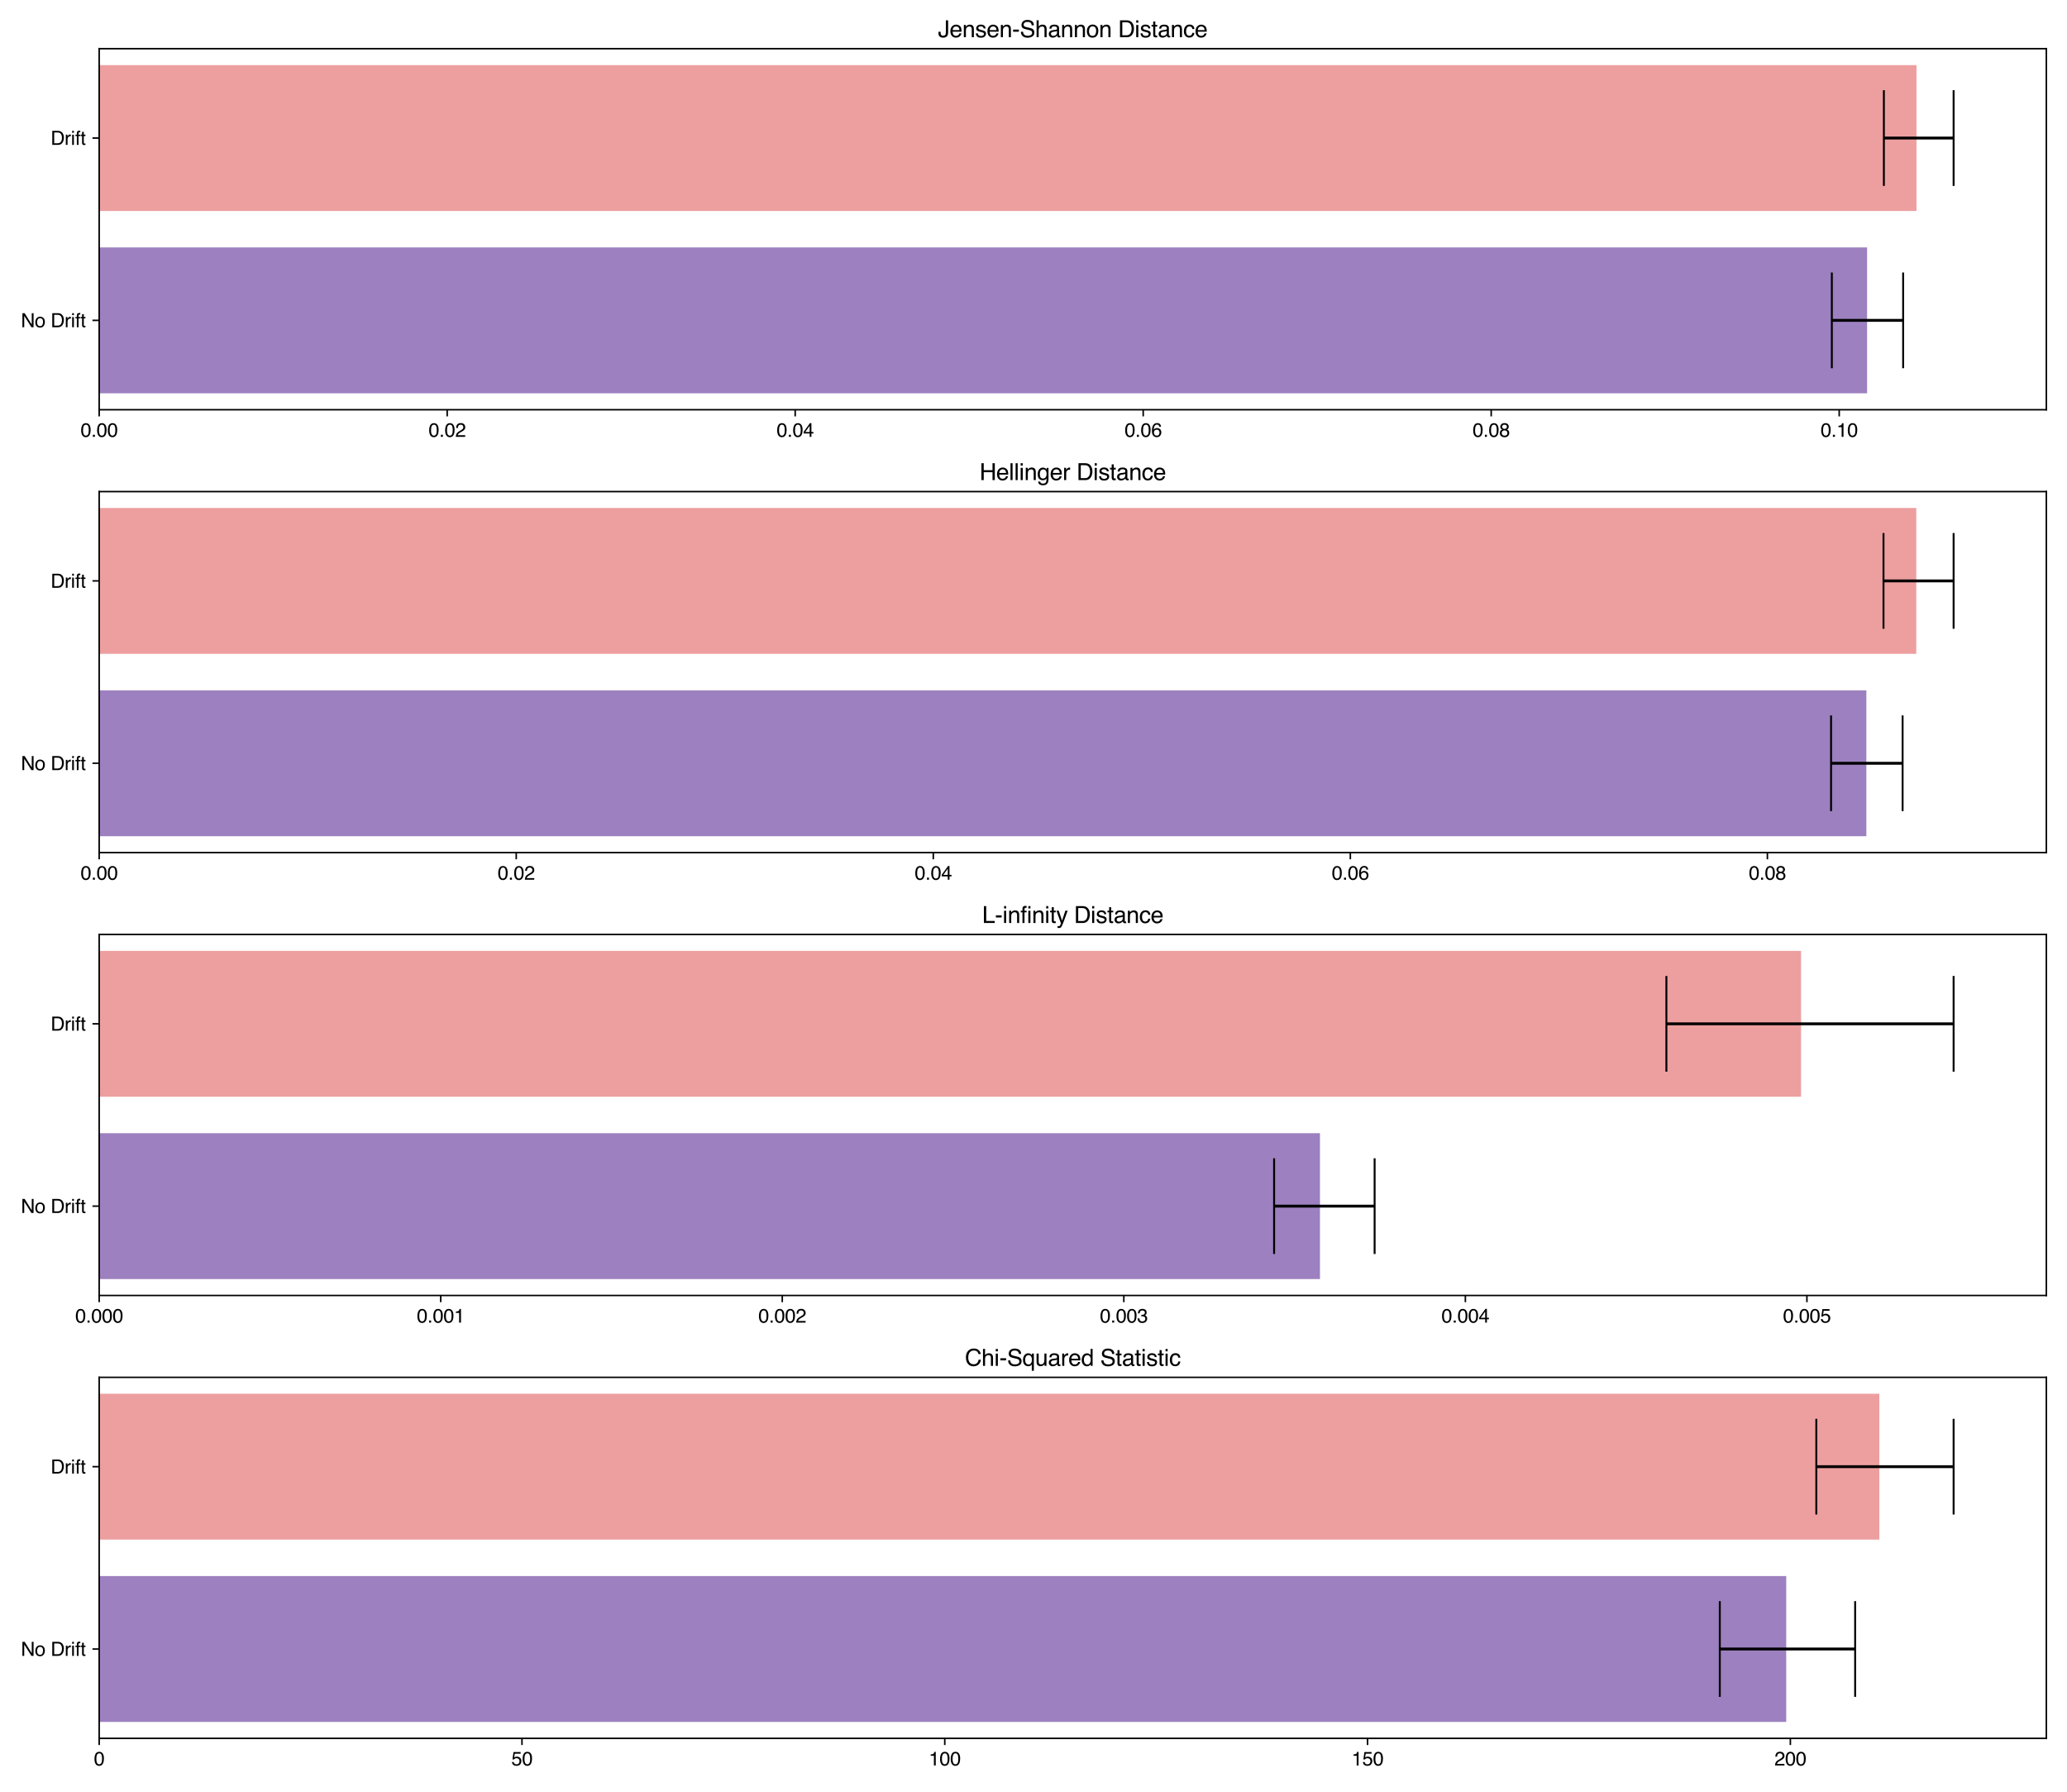<?xml version="1.0" encoding="utf-8" standalone="no"?>
<!DOCTYPE svg PUBLIC "-//W3C//DTD SVG 1.1//EN"
  "http://www.w3.org/Graphics/SVG/1.1/DTD/svg11.dtd">
<svg xmlns:xlink="http://www.w3.org/1999/xlink" width="1080pt" height="936pt" viewBox="0 0 1080 936" xmlns="http://www.w3.org/2000/svg" version="1.1">
 <defs>
  <style type="text/css">*{stroke-linejoin: round; stroke-linecap: butt}</style>
 </defs>
 <g id="figure_1">
  <g id="patch_1">
   <path d="M 0 936 
L 1080 936 
L 1080 0 
L 0 0 
z
" style="fill: #ffffff"/>
  </g>
  <g id="axes_1">
   <g id="patch_2">
    <path d="M 51.82 214.034 
L 1069.2 214.034 
L 1069.2 25.44 
L 51.82 25.44 
z
" style="fill: #ffffff"/>
   </g>
   <g id="patch_3">
    <path d="M 51.82 205.462 
L 975.544 205.462 
L 975.544 129.262 
L 51.82 129.262 
z
" clip-path="url(#p73b918e859)" style="fill: #3b0280; opacity: 0.5"/>
   </g>
   <g id="patch_4">
    <path d="M 51.82 110.212 
L 1001.363 110.212 
L 1001.363 34.012 
L 51.82 34.012 
z
" clip-path="url(#p73b918e859)" style="fill: #dd4040; opacity: 0.5"/>
   </g>
   <g id="matplotlib.axis_1">
    <g id="xtick_1">
     <g id="line2d_1">
      <defs>
       <path id="m853f3b649e" d="M 0 0 
L 0 3.5 
" style="stroke: #000000; stroke-width: 0.8"/>
      </defs>
      <g>
       <use xlink:href="#m853f3b649e" x="51.82" y="214.034" style="stroke: #000000; stroke-width: 0.8"/>
      </g>
     </g>
     <g id="text_1">
      <!-- 0.00 -->
      <g transform="translate(42.09 228.208) scale(0.1 -0.1)">
       <defs>
        <path id="Helvetica-30" d="M 1731 4475 
Q 2600 4475 2988 3759 
Q 3288 3206 3288 2244 
Q 3288 1331 3016 734 
Q 2622 -122 1728 -122 
Q 922 -122 528 578 
Q 200 1163 200 2147 
Q 200 2909 397 3456 
Q 766 4475 1731 4475 
z
M 1725 391 
Q 2163 391 2422 778 
Q 2681 1166 2681 2222 
Q 2681 2984 2493 3476 
Q 2306 3969 1766 3969 
Q 1269 3969 1039 3501 
Q 809 3034 809 2125 
Q 809 1441 956 1025 
Q 1181 391 1725 391 
z
" transform="scale(0.016)"/>
        <path id="Helvetica-2e" d="M 547 681 
L 1200 681 
L 1200 0 
L 547 0 
L 547 681 
z
" transform="scale(0.016)"/>
       </defs>
       <use xlink:href="#Helvetica-30"/>
       <use xlink:href="#Helvetica-2e" x="55.615"/>
       <use xlink:href="#Helvetica-30" x="83.398"/>
       <use xlink:href="#Helvetica-30" x="139.014"/>
      </g>
     </g>
    </g>
    <g id="xtick_2">
     <g id="line2d_2">
      <g>
       <use xlink:href="#m853f3b649e" x="233.652" y="214.034" style="stroke: #000000; stroke-width: 0.8"/>
      </g>
     </g>
     <g id="text_2">
      <!-- 0.02 -->
      <g transform="translate(223.921 228.208) scale(0.1 -0.1)">
       <defs>
        <path id="Helvetica-32" d="M 200 0 
Q 231 578 439 1006 
Q 647 1434 1250 1784 
L 1850 2131 
Q 2253 2366 2416 2531 
Q 2672 2791 2672 3125 
Q 2672 3516 2437 3745 
Q 2203 3975 1813 3975 
Q 1234 3975 1013 3538 
Q 894 3303 881 2888 
L 309 2888 
Q 319 3472 525 3841 
Q 891 4491 1816 4491 
Q 2584 4491 2939 4075 
Q 3294 3659 3294 3150 
Q 3294 2613 2916 2231 
Q 2697 2009 2131 1694 
L 1703 1456 
Q 1397 1288 1222 1134 
Q 909 863 828 531 
L 3272 531 
L 3272 0 
L 200 0 
z
" transform="scale(0.016)"/>
       </defs>
       <use xlink:href="#Helvetica-30"/>
       <use xlink:href="#Helvetica-2e" x="55.615"/>
       <use xlink:href="#Helvetica-30" x="83.398"/>
       <use xlink:href="#Helvetica-32" x="139.014"/>
      </g>
     </g>
    </g>
    <g id="xtick_3">
     <g id="line2d_3">
      <g>
       <use xlink:href="#m853f3b649e" x="415.484" y="214.034" style="stroke: #000000; stroke-width: 0.8"/>
      </g>
     </g>
     <g id="text_3">
      <!-- 0.04 -->
      <g transform="translate(405.753 228.208) scale(0.1 -0.1)">
       <defs>
        <path id="Helvetica-34" d="M 2116 1584 
L 2116 3613 
L 681 1584 
L 2116 1584 
z
M 2125 0 
L 2125 1094 
L 163 1094 
L 163 1644 
L 2213 4488 
L 2688 4488 
L 2688 1584 
L 3347 1584 
L 3347 1094 
L 2688 1094 
L 2688 0 
L 2125 0 
z
" transform="scale(0.016)"/>
       </defs>
       <use xlink:href="#Helvetica-30"/>
       <use xlink:href="#Helvetica-2e" x="55.615"/>
       <use xlink:href="#Helvetica-30" x="83.398"/>
       <use xlink:href="#Helvetica-34" x="139.014"/>
      </g>
     </g>
    </g>
    <g id="xtick_4">
     <g id="line2d_4">
      <g>
       <use xlink:href="#m853f3b649e" x="597.316" y="214.034" style="stroke: #000000; stroke-width: 0.8"/>
      </g>
     </g>
     <g id="text_4">
      <!-- 0.06 -->
      <g transform="translate(587.585 228.208) scale(0.1 -0.1)">
       <defs>
        <path id="Helvetica-36" d="M 1872 4494 
Q 2622 4494 2917 4105 
Q 3213 3716 3213 3303 
L 2656 3303 
Q 2606 3569 2497 3719 
Q 2294 4000 1881 4000 
Q 1409 4000 1131 3564 
Q 853 3128 822 2316 
Q 1016 2600 1309 2741 
Q 1578 2866 1909 2866 
Q 2472 2866 2890 2506 
Q 3309 2147 3309 1434 
Q 3309 825 2912 354 
Q 2516 -116 1781 -116 
Q 1153 -116 697 361 
Q 241 838 241 1966 
Q 241 2800 444 3381 
Q 834 4494 1872 4494 
z
M 1831 384 
Q 2275 384 2495 682 
Q 2716 981 2716 1388 
Q 2716 1731 2519 2042 
Q 2322 2353 1803 2353 
Q 1441 2353 1167 2112 
Q 894 1872 894 1388 
Q 894 963 1142 673 
Q 1391 384 1831 384 
z
" transform="scale(0.016)"/>
       </defs>
       <use xlink:href="#Helvetica-30"/>
       <use xlink:href="#Helvetica-2e" x="55.615"/>
       <use xlink:href="#Helvetica-30" x="83.398"/>
       <use xlink:href="#Helvetica-36" x="139.014"/>
      </g>
     </g>
    </g>
    <g id="xtick_5">
     <g id="line2d_5">
      <g>
       <use xlink:href="#m853f3b649e" x="779.148" y="214.034" style="stroke: #000000; stroke-width: 0.8"/>
      </g>
     </g>
     <g id="text_5">
      <!-- 0.08 -->
      <g transform="translate(769.417 228.208) scale(0.1 -0.1)">
       <defs>
        <path id="Helvetica-38" d="M 1741 2600 
Q 2113 2600 2322 2808 
Q 2531 3016 2531 3303 
Q 2531 3553 2331 3762 
Q 2131 3972 1722 3972 
Q 1316 3972 1134 3762 
Q 953 3553 953 3272 
Q 953 2956 1187 2778 
Q 1422 2600 1741 2600 
z
M 1775 384 
Q 2166 384 2423 595 
Q 2681 806 2681 1225 
Q 2681 1659 2415 1884 
Q 2150 2109 1734 2109 
Q 1331 2109 1076 1879 
Q 822 1650 822 1244 
Q 822 894 1055 639 
Q 1288 384 1775 384 
z
M 975 2384 
Q 741 2484 609 2619 
Q 363 2869 363 3269 
Q 363 3769 725 4128 
Q 1088 4488 1753 4488 
Q 2397 4488 2762 4148 
Q 3128 3809 3128 3356 
Q 3128 2938 2916 2678 
Q 2797 2531 2547 2391 
Q 2825 2263 2984 2097 
Q 3281 1784 3281 1284 
Q 3281 694 2884 283 
Q 2488 -128 1763 -128 
Q 1109 -128 657 226 
Q 206 581 206 1256 
Q 206 1653 400 1942 
Q 594 2231 975 2384 
z
" transform="scale(0.016)"/>
       </defs>
       <use xlink:href="#Helvetica-30"/>
       <use xlink:href="#Helvetica-2e" x="55.615"/>
       <use xlink:href="#Helvetica-30" x="83.398"/>
       <use xlink:href="#Helvetica-38" x="139.014"/>
      </g>
     </g>
    </g>
    <g id="xtick_6">
     <g id="line2d_6">
      <g>
       <use xlink:href="#m853f3b649e" x="960.98" y="214.034" style="stroke: #000000; stroke-width: 0.8"/>
      </g>
     </g>
     <g id="text_6">
      <!-- 0.10 -->
      <g transform="translate(951.249 228.208) scale(0.1 -0.1)">
       <defs>
        <path id="Helvetica-31" d="M 613 3169 
L 613 3600 
Q 1222 3659 1462 3798 
Q 1703 3938 1822 4456 
L 2266 4456 
L 2266 0 
L 1666 0 
L 1666 3169 
L 613 3169 
z
" transform="scale(0.016)"/>
       </defs>
       <use xlink:href="#Helvetica-30"/>
       <use xlink:href="#Helvetica-2e" x="55.615"/>
       <use xlink:href="#Helvetica-31" x="83.398"/>
       <use xlink:href="#Helvetica-30" x="139.014"/>
      </g>
     </g>
    </g>
   </g>
   <g id="matplotlib.axis_2">
    <g id="ytick_1">
     <g id="line2d_7">
      <defs>
       <path id="ma6fc5d16c1" d="M 0 0 
L -3.5 0 
" style="stroke: #000000; stroke-width: 0.8"/>
      </defs>
      <g>
       <use xlink:href="#ma6fc5d16c1" x="51.82" y="167.362" style="stroke: #000000; stroke-width: 0.8"/>
      </g>
     </g>
     <g id="text_7">
      <!-- No Drift -->
      <g transform="translate(10.929 170.949) scale(0.1 -0.1)">
       <defs>
        <path id="Helvetica-4e" d="M 488 4591 
L 1222 4591 
L 3541 872 
L 3541 4591 
L 4131 4591 
L 4131 0 
L 3434 0 
L 1081 3716 
L 1081 0 
L 488 0 
L 488 4591 
z
M 2269 4591 
L 2269 4591 
z
" transform="scale(0.016)"/>
        <path id="Helvetica-6f" d="M 1741 363 
Q 2300 363 2508 786 
Q 2716 1209 2716 1728 
Q 2716 2197 2566 2491 
Q 2328 2953 1747 2953 
Q 1231 2953 997 2559 
Q 763 2166 763 1609 
Q 763 1075 997 719 
Q 1231 363 1741 363 
z
M 1763 3444 
Q 2409 3444 2856 3012 
Q 3303 2581 3303 1744 
Q 3303 934 2909 406 
Q 2516 -122 1688 -122 
Q 997 -122 590 345 
Q 184 813 184 1600 
Q 184 2444 612 2944 
Q 1041 3444 1763 3444 
z
M 1744 3428 
L 1744 3428 
z
" transform="scale(0.016)"/>
        <path id="Helvetica-20" transform="scale(0.016)"/>
        <path id="Helvetica-44" d="M 2250 531 
Q 2566 531 2769 597 
Q 3131 719 3363 1066 
Q 3547 1344 3628 1778 
Q 3675 2038 3675 2259 
Q 3675 3113 3336 3584 
Q 2997 4056 2244 4056 
L 1141 4056 
L 1141 531 
L 2250 531 
z
M 516 4591 
L 2375 4591 
Q 3322 4591 3844 3919 
Q 4309 3313 4309 2366 
Q 4309 1634 4034 1044 
Q 3550 0 2369 0 
L 516 0 
L 516 4591 
z
" transform="scale(0.016)"/>
        <path id="Helvetica-72" d="M 428 3347 
L 963 3347 
L 963 2769 
Q 1028 2938 1284 3180 
Q 1541 3422 1875 3422 
Q 1891 3422 1928 3419 
Q 1966 3416 2056 3406 
L 2056 2813 
Q 2006 2822 1964 2825 
Q 1922 2828 1872 2828 
Q 1447 2828 1219 2554 
Q 991 2281 991 1925 
L 991 0 
L 428 0 
L 428 3347 
z
" transform="scale(0.016)"/>
        <path id="Helvetica-69" d="M 413 3331 
L 984 3331 
L 984 0 
L 413 0 
L 413 3331 
z
M 413 4591 
L 984 4591 
L 984 3953 
L 413 3953 
L 413 4591 
z
" transform="scale(0.016)"/>
        <path id="Helvetica-66" d="M 553 3856 
Q 566 4206 675 4369 
Q 872 4656 1434 4656 
Q 1488 4656 1544 4653 
Q 1600 4650 1672 4644 
L 1672 4131 
Q 1584 4138 1545 4139 
Q 1506 4141 1472 4141 
Q 1216 4141 1166 4008 
Q 1116 3875 1116 3331 
L 1672 3331 
L 1672 2888 
L 1109 2888 
L 1109 0 
L 553 0 
L 553 2888 
L 88 2888 
L 88 3331 
L 553 3331 
L 553 3856 
z
" transform="scale(0.016)"/>
        <path id="Helvetica-74" d="M 525 4281 
L 1094 4281 
L 1094 3347 
L 1628 3347 
L 1628 2888 
L 1094 2888 
L 1094 703 
Q 1094 528 1213 469 
Q 1278 434 1431 434 
Q 1472 434 1519 436 
Q 1566 438 1628 444 
L 1628 0 
Q 1531 -28 1426 -40 
Q 1322 -53 1200 -53 
Q 806 -53 665 148 
Q 525 350 525 672 
L 525 2888 
L 72 2888 
L 72 3347 
L 525 3347 
L 525 4281 
z
" transform="scale(0.016)"/>
       </defs>
       <use xlink:href="#Helvetica-4e"/>
       <use xlink:href="#Helvetica-6f" x="72.217"/>
       <use xlink:href="#Helvetica-20" x="127.832"/>
       <use xlink:href="#Helvetica-44" x="155.615"/>
       <use xlink:href="#Helvetica-72" x="227.832"/>
       <use xlink:href="#Helvetica-69" x="261.133"/>
       <use xlink:href="#Helvetica-66" x="283.35"/>
       <use xlink:href="#Helvetica-74" x="311.133"/>
      </g>
     </g>
    </g>
    <g id="ytick_2">
     <g id="line2d_8">
      <g>
       <use xlink:href="#ma6fc5d16c1" x="51.82" y="72.112" style="stroke: #000000; stroke-width: 0.8"/>
      </g>
     </g>
     <g id="text_8">
      <!-- Drift -->
      <g transform="translate(26.49 75.699) scale(0.1 -0.1)">
       <use xlink:href="#Helvetica-44"/>
       <use xlink:href="#Helvetica-72" x="72.217"/>
       <use xlink:href="#Helvetica-69" x="105.518"/>
       <use xlink:href="#Helvetica-66" x="127.734"/>
       <use xlink:href="#Helvetica-74" x="155.518"/>
      </g>
     </g>
    </g>
   </g>
   <g id="LineCollection_1">
    <path d="M 957.126 167.362 
L 994.387 167.362 
" clip-path="url(#p73b918e859)" style="fill: none; stroke: #000000; stroke-width: 1.5"/>
    <path d="M 984.32 72.112 
L 1020.753 72.112 
" clip-path="url(#p73b918e859)" style="fill: none; stroke: #000000; stroke-width: 1.5"/>
   </g>
   <g id="line2d_9">
    <defs>
     <path id="mf6cfc97116" d="M 0 25 
L 0 -25 
" style="stroke: #000000"/>
    </defs>
    <g clip-path="url(#p73b918e859)">
     <use xlink:href="#mf6cfc97116" x="957.126" y="167.362" style="stroke: #000000"/>
     <use xlink:href="#mf6cfc97116" x="984.32" y="72.112" style="stroke: #000000"/>
    </g>
   </g>
   <g id="line2d_10">
    <g clip-path="url(#p73b918e859)">
     <use xlink:href="#mf6cfc97116" x="994.387" y="167.362" style="stroke: #000000"/>
     <use xlink:href="#mf6cfc97116" x="1020.753" y="72.112" style="stroke: #000000"/>
    </g>
   </g>
   <g id="patch_5">
    <path d="M 51.82 214.034 
L 51.82 25.44 
" style="fill: none; stroke: #000000; stroke-width: 0.8; stroke-linejoin: miter; stroke-linecap: square"/>
   </g>
   <g id="patch_6">
    <path d="M 1069.2 214.034 
L 1069.2 25.44 
" style="fill: none; stroke: #000000; stroke-width: 0.8; stroke-linejoin: miter; stroke-linecap: square"/>
   </g>
   <g id="patch_7">
    <path d="M 51.82 214.034 
L 1069.2 214.034 
" style="fill: none; stroke: #000000; stroke-width: 0.8; stroke-linejoin: miter; stroke-linecap: square"/>
   </g>
   <g id="patch_8">
    <path d="M 51.82 25.44 
L 1069.2 25.44 
" style="fill: none; stroke: #000000; stroke-width: 0.8; stroke-linejoin: miter; stroke-linecap: square"/>
   </g>
   <g id="text_9">
    <!-- Jensen-Shannon Distance -->
    <g transform="translate(490.135 19.44) scale(0.12 -0.12)">
     <defs>
      <path id="Helvetica-4a" d="M 2741 1369 
Q 2741 788 2569 466 
Q 2250 -122 1356 -122 
Q 841 -122 475 158 
Q 109 438 109 1153 
L 109 1481 
L 694 1481 
L 694 1153 
Q 694 778 861 589 
Q 1028 400 1381 400 
Q 1878 400 2031 741 
Q 2125 950 2125 1531 
L 2125 4591 
L 2741 4591 
L 2741 1369 
z
" transform="scale(0.016)"/>
      <path id="Helvetica-65" d="M 1806 3422 
Q 2163 3422 2497 3255 
Q 2831 3088 3006 2822 
Q 3175 2569 3231 2231 
Q 3281 2000 3281 1494 
L 828 1494 
Q 844 984 1069 676 
Q 1294 369 1766 369 
Q 2206 369 2469 659 
Q 2619 828 2681 1050 
L 3234 1050 
Q 3213 866 3089 639 
Q 2966 413 2813 269 
Q 2556 19 2178 -69 
Q 1975 -119 1719 -119 
Q 1094 -119 659 336 
Q 225 791 225 1609 
Q 225 2416 662 2919 
Q 1100 3422 1806 3422 
z
M 2703 1941 
Q 2669 2306 2544 2525 
Q 2313 2931 1772 2931 
Q 1384 2931 1121 2651 
Q 859 2372 844 1941 
L 2703 1941 
z
M 1753 3428 
L 1753 3428 
z
" transform="scale(0.016)"/>
      <path id="Helvetica-6e" d="M 413 3347 
L 947 3347 
L 947 2872 
Q 1184 3166 1450 3294 
Q 1716 3422 2041 3422 
Q 2753 3422 3003 2925 
Q 3141 2653 3141 2147 
L 3141 0 
L 2569 0 
L 2569 2109 
Q 2569 2416 2478 2603 
Q 2328 2916 1934 2916 
Q 1734 2916 1606 2875 
Q 1375 2806 1200 2600 
Q 1059 2434 1017 2257 
Q 975 2081 975 1753 
L 975 0 
L 413 0 
L 413 3347 
z
M 1734 3428 
L 1734 3428 
z
" transform="scale(0.016)"/>
      <path id="Helvetica-73" d="M 747 1050 
Q 772 769 888 619 
Q 1100 347 1625 347 
Q 1938 347 2175 483 
Q 2413 619 2413 903 
Q 2413 1119 2222 1231 
Q 2100 1300 1741 1391 
L 1294 1503 
Q 866 1609 663 1741 
Q 300 1969 300 2372 
Q 300 2847 642 3140 
Q 984 3434 1563 3434 
Q 2319 3434 2653 2991 
Q 2863 2709 2856 2384 
L 2325 2384 
Q 2309 2575 2191 2731 
Q 1997 2953 1519 2953 
Q 1200 2953 1036 2831 
Q 872 2709 872 2509 
Q 872 2291 1088 2159 
Q 1213 2081 1456 2022 
L 1828 1931 
Q 2434 1784 2641 1647 
Q 2969 1431 2969 969 
Q 2969 522 2630 197 
Q 2291 -128 1597 -128 
Q 850 -128 539 211 
Q 228 550 206 1050 
L 747 1050 
z
M 1578 3428 
L 1578 3428 
z
" transform="scale(0.016)"/>
      <path id="Helvetica-2d" d="M 266 2072 
L 1834 2072 
L 1834 1494 
L 266 1494 
L 266 2072 
z
" transform="scale(0.016)"/>
      <path id="Helvetica-53" d="M 894 1481 
Q 916 1091 1078 847 
Q 1388 391 2169 391 
Q 2519 391 2806 491 
Q 3363 684 3363 1184 
Q 3363 1559 3128 1719 
Q 2891 1875 2384 1991 
L 1763 2131 
Q 1153 2269 900 2434 
Q 463 2722 463 3294 
Q 463 3913 891 4309 
Q 1319 4706 2103 4706 
Q 2825 4706 3329 4357 
Q 3834 4009 3834 3244 
L 3250 3244 
Q 3203 3613 3050 3809 
Q 2766 4169 2084 4169 
Q 1534 4169 1293 3937 
Q 1053 3706 1053 3400 
Q 1053 3063 1334 2906 
Q 1519 2806 2169 2656 
L 2813 2509 
Q 3278 2403 3531 2219 
Q 3969 1897 3969 1284 
Q 3969 522 3414 194 
Q 2859 -134 2125 -134 
Q 1269 -134 784 303 
Q 300 738 309 1481 
L 894 1481 
z
M 2150 4716 
L 2150 4716 
z
" transform="scale(0.016)"/>
      <path id="Helvetica-68" d="M 413 4606 
L 975 4606 
L 975 2894 
Q 1175 3147 1334 3250 
Q 1606 3428 2013 3428 
Q 2741 3428 3000 2919 
Q 3141 2641 3141 2147 
L 3141 0 
L 2563 0 
L 2563 2109 
Q 2563 2478 2469 2650 
Q 2316 2925 1894 2925 
Q 1544 2925 1259 2684 
Q 975 2444 975 1775 
L 975 0 
L 413 0 
L 413 4606 
z
" transform="scale(0.016)"/>
      <path id="Helvetica-61" d="M 844 891 
Q 844 647 1022 506 
Q 1200 366 1444 366 
Q 1741 366 2019 503 
Q 2488 731 2488 1250 
L 2488 1703 
Q 2384 1638 2221 1594 
Q 2059 1550 1903 1531 
L 1563 1488 
Q 1256 1447 1103 1359 
Q 844 1213 844 891 
z
M 2206 2028 
Q 2400 2053 2466 2191 
Q 2503 2266 2503 2406 
Q 2503 2694 2298 2823 
Q 2094 2953 1713 2953 
Q 1272 2953 1088 2716 
Q 984 2584 953 2325 
L 428 2325 
Q 444 2944 830 3186 
Q 1216 3428 1725 3428 
Q 2316 3428 2684 3203 
Q 3050 2978 3050 2503 
L 3050 575 
Q 3050 488 3086 434 
Q 3122 381 3238 381 
Q 3275 381 3322 386 
Q 3369 391 3422 400 
L 3422 -16 
Q 3291 -53 3222 -62 
Q 3153 -72 3034 -72 
Q 2744 -72 2613 134 
Q 2544 244 2516 444 
Q 2344 219 2022 53 
Q 1700 -113 1313 -113 
Q 847 -113 551 170 
Q 256 453 256 878 
Q 256 1344 547 1600 
Q 838 1856 1309 1916 
L 2206 2028 
z
M 1741 3428 
L 1741 3428 
z
" transform="scale(0.016)"/>
      <path id="Helvetica-63" d="M 1703 3444 
Q 2269 3444 2623 3169 
Q 2978 2894 3050 2222 
L 2503 2222 
Q 2453 2531 2275 2736 
Q 2097 2941 1703 2941 
Q 1166 2941 934 2416 
Q 784 2075 784 1575 
Q 784 1072 996 728 
Q 1209 384 1666 384 
Q 2016 384 2220 598 
Q 2425 813 2503 1184 
L 3050 1184 
Q 2956 519 2581 211 
Q 2206 -97 1622 -97 
Q 966 -97 575 383 
Q 184 863 184 1581 
Q 184 2463 612 2953 
Q 1041 3444 1703 3444 
z
M 1616 3428 
L 1616 3428 
z
" transform="scale(0.016)"/>
     </defs>
     <use xlink:href="#Helvetica-4a"/>
     <use xlink:href="#Helvetica-65" x="50"/>
     <use xlink:href="#Helvetica-6e" x="105.615"/>
     <use xlink:href="#Helvetica-73" x="161.23"/>
     <use xlink:href="#Helvetica-65" x="211.23"/>
     <use xlink:href="#Helvetica-6e" x="266.846"/>
     <use xlink:href="#Helvetica-2d" x="322.461"/>
     <use xlink:href="#Helvetica-53" x="355.762"/>
     <use xlink:href="#Helvetica-68" x="422.461"/>
     <use xlink:href="#Helvetica-61" x="478.076"/>
     <use xlink:href="#Helvetica-6e" x="533.691"/>
     <use xlink:href="#Helvetica-6e" x="589.307"/>
     <use xlink:href="#Helvetica-6f" x="644.922"/>
     <use xlink:href="#Helvetica-6e" x="700.537"/>
     <use xlink:href="#Helvetica-20" x="756.152"/>
     <use xlink:href="#Helvetica-44" x="783.936"/>
     <use xlink:href="#Helvetica-69" x="856.152"/>
     <use xlink:href="#Helvetica-73" x="878.369"/>
     <use xlink:href="#Helvetica-74" x="928.369"/>
     <use xlink:href="#Helvetica-61" x="956.152"/>
     <use xlink:href="#Helvetica-6e" x="1011.768"/>
     <use xlink:href="#Helvetica-63" x="1067.383"/>
     <use xlink:href="#Helvetica-65" x="1117.383"/>
    </g>
   </g>
  </g>
  <g id="axes_2">
   <g id="patch_9">
    <path d="M 51.82 445.396 
L 1069.2 445.396 
L 1069.2 256.802 
L 51.82 256.802 
z
" style="fill: #ffffff"/>
   </g>
   <g id="patch_10">
    <path d="M 51.82 436.824 
L 975.165 436.824 
L 975.165 360.624 
L 51.82 360.624 
z
" clip-path="url(#p6532800c26)" style="fill: #3b0280; opacity: 0.5"/>
   </g>
   <g id="patch_11">
    <path d="M 51.82 341.574 
L 1001.246 341.574 
L 1001.246 265.374 
L 51.82 265.374 
z
" clip-path="url(#p6532800c26)" style="fill: #dd4040; opacity: 0.5"/>
   </g>
   <g id="matplotlib.axis_3">
    <g id="xtick_7">
     <g id="line2d_11">
      <g>
       <use xlink:href="#m853f3b649e" x="51.82" y="445.396" style="stroke: #000000; stroke-width: 0.8"/>
      </g>
     </g>
     <g id="text_10">
      <!-- 0.00 -->
      <g transform="translate(42.09 459.57) scale(0.1 -0.1)">
       <use xlink:href="#Helvetica-30"/>
       <use xlink:href="#Helvetica-2e" x="55.615"/>
       <use xlink:href="#Helvetica-30" x="83.398"/>
       <use xlink:href="#Helvetica-30" x="139.014"/>
      </g>
     </g>
    </g>
    <g id="xtick_8">
     <g id="line2d_12">
      <g>
       <use xlink:href="#m853f3b649e" x="269.728" y="445.396" style="stroke: #000000; stroke-width: 0.8"/>
      </g>
     </g>
     <g id="text_11">
      <!-- 0.02 -->
      <g transform="translate(259.998 459.57) scale(0.1 -0.1)">
       <use xlink:href="#Helvetica-30"/>
       <use xlink:href="#Helvetica-2e" x="55.615"/>
       <use xlink:href="#Helvetica-30" x="83.398"/>
       <use xlink:href="#Helvetica-32" x="139.014"/>
      </g>
     </g>
    </g>
    <g id="xtick_9">
     <g id="line2d_13">
      <g>
       <use xlink:href="#m853f3b649e" x="487.637" y="445.396" style="stroke: #000000; stroke-width: 0.8"/>
      </g>
     </g>
     <g id="text_12">
      <!-- 0.04 -->
      <g transform="translate(477.906 459.57) scale(0.1 -0.1)">
       <use xlink:href="#Helvetica-30"/>
       <use xlink:href="#Helvetica-2e" x="55.615"/>
       <use xlink:href="#Helvetica-30" x="83.398"/>
       <use xlink:href="#Helvetica-34" x="139.014"/>
      </g>
     </g>
    </g>
    <g id="xtick_10">
     <g id="line2d_14">
      <g>
       <use xlink:href="#m853f3b649e" x="705.545" y="445.396" style="stroke: #000000; stroke-width: 0.8"/>
      </g>
     </g>
     <g id="text_13">
      <!-- 0.06 -->
      <g transform="translate(695.815 459.57) scale(0.1 -0.1)">
       <use xlink:href="#Helvetica-30"/>
       <use xlink:href="#Helvetica-2e" x="55.615"/>
       <use xlink:href="#Helvetica-30" x="83.398"/>
       <use xlink:href="#Helvetica-36" x="139.014"/>
      </g>
     </g>
    </g>
    <g id="xtick_11">
     <g id="line2d_15">
      <g>
       <use xlink:href="#m853f3b649e" x="923.454" y="445.396" style="stroke: #000000; stroke-width: 0.8"/>
      </g>
     </g>
     <g id="text_14">
      <!-- 0.08 -->
      <g transform="translate(913.723 459.57) scale(0.1 -0.1)">
       <use xlink:href="#Helvetica-30"/>
       <use xlink:href="#Helvetica-2e" x="55.615"/>
       <use xlink:href="#Helvetica-30" x="83.398"/>
       <use xlink:href="#Helvetica-38" x="139.014"/>
      </g>
     </g>
    </g>
   </g>
   <g id="matplotlib.axis_4">
    <g id="ytick_3">
     <g id="line2d_16">
      <g>
       <use xlink:href="#ma6fc5d16c1" x="51.82" y="398.724" style="stroke: #000000; stroke-width: 0.8"/>
      </g>
     </g>
     <g id="text_15">
      <!-- No Drift -->
      <g transform="translate(10.929 402.311) scale(0.1 -0.1)">
       <use xlink:href="#Helvetica-4e"/>
       <use xlink:href="#Helvetica-6f" x="72.217"/>
       <use xlink:href="#Helvetica-20" x="127.832"/>
       <use xlink:href="#Helvetica-44" x="155.615"/>
       <use xlink:href="#Helvetica-72" x="227.832"/>
       <use xlink:href="#Helvetica-69" x="261.133"/>
       <use xlink:href="#Helvetica-66" x="283.35"/>
       <use xlink:href="#Helvetica-74" x="311.133"/>
      </g>
     </g>
    </g>
    <g id="ytick_4">
     <g id="line2d_17">
      <g>
       <use xlink:href="#ma6fc5d16c1" x="51.82" y="303.474" style="stroke: #000000; stroke-width: 0.8"/>
      </g>
     </g>
     <g id="text_16">
      <!-- Drift -->
      <g transform="translate(26.49 307.061) scale(0.1 -0.1)">
       <use xlink:href="#Helvetica-44"/>
       <use xlink:href="#Helvetica-72" x="72.217"/>
       <use xlink:href="#Helvetica-69" x="105.518"/>
       <use xlink:href="#Helvetica-66" x="127.734"/>
       <use xlink:href="#Helvetica-74" x="155.518"/>
      </g>
     </g>
    </g>
   </g>
   <g id="LineCollection_2">
    <path d="M 956.724 398.724 
L 994.105 398.724 
" clip-path="url(#p6532800c26)" style="fill: none; stroke: #000000; stroke-width: 1.5"/>
    <path d="M 984.12 303.474 
L 1020.753 303.474 
" clip-path="url(#p6532800c26)" style="fill: none; stroke: #000000; stroke-width: 1.5"/>
   </g>
   <g id="line2d_18">
    <g clip-path="url(#p6532800c26)">
     <use xlink:href="#mf6cfc97116" x="956.724" y="398.724" style="stroke: #000000"/>
     <use xlink:href="#mf6cfc97116" x="984.12" y="303.474" style="stroke: #000000"/>
    </g>
   </g>
   <g id="line2d_19">
    <g clip-path="url(#p6532800c26)">
     <use xlink:href="#mf6cfc97116" x="994.105" y="398.724" style="stroke: #000000"/>
     <use xlink:href="#mf6cfc97116" x="1020.753" y="303.474" style="stroke: #000000"/>
    </g>
   </g>
   <g id="patch_12">
    <path d="M 51.82 445.396 
L 51.82 256.802 
" style="fill: none; stroke: #000000; stroke-width: 0.8; stroke-linejoin: miter; stroke-linecap: square"/>
   </g>
   <g id="patch_13">
    <path d="M 1069.2 445.396 
L 1069.2 256.802 
" style="fill: none; stroke: #000000; stroke-width: 0.8; stroke-linejoin: miter; stroke-linecap: square"/>
   </g>
   <g id="patch_14">
    <path d="M 51.82 445.396 
L 1069.2 445.396 
" style="fill: none; stroke: #000000; stroke-width: 0.8; stroke-linejoin: miter; stroke-linecap: square"/>
   </g>
   <g id="patch_15">
    <path d="M 51.82 256.802 
L 1069.2 256.802 
" style="fill: none; stroke: #000000; stroke-width: 0.8; stroke-linejoin: miter; stroke-linecap: square"/>
   </g>
   <g id="text_17">
    <!-- Hellinger Distance -->
    <g transform="translate(511.824 250.802) scale(0.12 -0.12)">
     <defs>
      <path id="Helvetica-48" d="M 503 4591 
L 1131 4591 
L 1131 2694 
L 3519 2694 
L 3519 4591 
L 4147 4591 
L 4147 0 
L 3519 0 
L 3519 2147 
L 1131 2147 
L 1131 0 
L 503 0 
L 503 4591 
z
" transform="scale(0.016)"/>
      <path id="Helvetica-6c" d="M 428 4591 
L 991 4591 
L 991 0 
L 428 0 
L 428 4591 
z
" transform="scale(0.016)"/>
      <path id="Helvetica-67" d="M 1594 3406 
Q 1988 3406 2281 3213 
Q 2441 3103 2606 2894 
L 2606 3316 
L 3125 3316 
L 3125 272 
Q 3125 -366 2938 -734 
Q 2588 -1416 1616 -1416 
Q 1075 -1416 706 -1173 
Q 338 -931 294 -416 
L 866 -416 
Q 906 -641 1028 -763 
Q 1219 -950 1628 -950 
Q 2275 -950 2475 -494 
Q 2594 -225 2584 466 
Q 2416 209 2178 84 
Q 1941 -41 1550 -41 
Q 1006 -41 598 345 
Q 191 731 191 1622 
Q 191 2463 602 2934 
Q 1013 3406 1594 3406 
z
M 2606 1688 
Q 2606 2309 2350 2609 
Q 2094 2909 1697 2909 
Q 1103 2909 884 2353 
Q 769 2056 769 1575 
Q 769 1009 998 714 
Q 1228 419 1616 419 
Q 2222 419 2469 966 
Q 2606 1275 2606 1688 
z
M 1659 3428 
L 1659 3428 
z
" transform="scale(0.016)"/>
     </defs>
     <use xlink:href="#Helvetica-48"/>
     <use xlink:href="#Helvetica-65" x="72.217"/>
     <use xlink:href="#Helvetica-6c" x="127.832"/>
     <use xlink:href="#Helvetica-6c" x="150.049"/>
     <use xlink:href="#Helvetica-69" x="172.266"/>
     <use xlink:href="#Helvetica-6e" x="194.482"/>
     <use xlink:href="#Helvetica-67" x="250.098"/>
     <use xlink:href="#Helvetica-65" x="305.713"/>
     <use xlink:href="#Helvetica-72" x="361.328"/>
     <use xlink:href="#Helvetica-20" x="394.629"/>
     <use xlink:href="#Helvetica-44" x="422.412"/>
     <use xlink:href="#Helvetica-69" x="494.629"/>
     <use xlink:href="#Helvetica-73" x="516.846"/>
     <use xlink:href="#Helvetica-74" x="566.846"/>
     <use xlink:href="#Helvetica-61" x="594.629"/>
     <use xlink:href="#Helvetica-6e" x="650.244"/>
     <use xlink:href="#Helvetica-63" x="705.859"/>
     <use xlink:href="#Helvetica-65" x="755.859"/>
    </g>
   </g>
  </g>
  <g id="axes_3">
   <g id="patch_16">
    <path d="M 51.82 676.758 
L 1069.2 676.758 
L 1069.2 488.164 
L 51.82 488.164 
z
" style="fill: #ffffff"/>
   </g>
   <g id="patch_17">
    <path d="M 51.82 668.186 
L 689.678 668.186 
L 689.678 591.986 
L 51.82 591.986 
z
" clip-path="url(#pf86f03ab1c)" style="fill: #3b0280; opacity: 0.5"/>
   </g>
   <g id="patch_18">
    <path d="M 51.82 572.936 
L 941.048 572.936 
L 941.048 496.736 
L 51.82 496.736 
z
" clip-path="url(#pf86f03ab1c)" style="fill: #dd4040; opacity: 0.5"/>
   </g>
   <g id="matplotlib.axis_5">
    <g id="xtick_12">
     <g id="line2d_20">
      <g>
       <use xlink:href="#m853f3b649e" x="51.82" y="676.758" style="stroke: #000000; stroke-width: 0.8"/>
      </g>
     </g>
     <g id="text_18">
      <!-- 0.000 -->
      <g transform="translate(39.309 690.932) scale(0.1 -0.1)">
       <use xlink:href="#Helvetica-30"/>
       <use xlink:href="#Helvetica-2e" x="55.615"/>
       <use xlink:href="#Helvetica-30" x="83.398"/>
       <use xlink:href="#Helvetica-30" x="139.014"/>
       <use xlink:href="#Helvetica-30" x="194.629"/>
      </g>
     </g>
    </g>
    <g id="xtick_13">
     <g id="line2d_21">
      <g>
       <use xlink:href="#m853f3b649e" x="230.277" y="676.758" style="stroke: #000000; stroke-width: 0.8"/>
      </g>
     </g>
     <g id="text_19">
      <!-- 0.001 -->
      <g transform="translate(217.766 690.932) scale(0.1 -0.1)">
       <use xlink:href="#Helvetica-30"/>
       <use xlink:href="#Helvetica-2e" x="55.615"/>
       <use xlink:href="#Helvetica-30" x="83.398"/>
       <use xlink:href="#Helvetica-30" x="139.014"/>
       <use xlink:href="#Helvetica-31" x="194.629"/>
      </g>
     </g>
    </g>
    <g id="xtick_14">
     <g id="line2d_22">
      <g>
       <use xlink:href="#m853f3b649e" x="408.735" y="676.758" style="stroke: #000000; stroke-width: 0.8"/>
      </g>
     </g>
     <g id="text_20">
      <!-- 0.002 -->
      <g transform="translate(396.224 690.932) scale(0.1 -0.1)">
       <use xlink:href="#Helvetica-30"/>
       <use xlink:href="#Helvetica-2e" x="55.615"/>
       <use xlink:href="#Helvetica-30" x="83.398"/>
       <use xlink:href="#Helvetica-30" x="139.014"/>
       <use xlink:href="#Helvetica-32" x="194.629"/>
      </g>
     </g>
    </g>
    <g id="xtick_15">
     <g id="line2d_23">
      <g>
       <use xlink:href="#m853f3b649e" x="587.192" y="676.758" style="stroke: #000000; stroke-width: 0.8"/>
      </g>
     </g>
     <g id="text_21">
      <!-- 0.003 -->
      <g transform="translate(574.681 690.932) scale(0.1 -0.1)">
       <defs>
        <path id="Helvetica-33" d="M 1663 -122 
Q 869 -122 511 314 
Q 153 750 153 1375 
L 741 1375 
Q 778 941 903 744 
Q 1122 391 1694 391 
Q 2138 391 2406 628 
Q 2675 866 2675 1241 
Q 2675 1703 2392 1887 
Q 2109 2072 1606 2072 
Q 1550 2072 1492 2070 
Q 1434 2069 1375 2066 
L 1375 2563 
Q 1463 2553 1522 2550 
Q 1581 2547 1650 2547 
Q 1966 2547 2169 2647 
Q 2525 2822 2525 3272 
Q 2525 3606 2287 3787 
Q 2050 3969 1734 3969 
Q 1172 3969 956 3594 
Q 838 3388 822 3006 
L 266 3006 
Q 266 3506 466 3856 
Q 809 4481 1675 4481 
Q 2359 4481 2734 4176 
Q 3109 3872 3109 3294 
Q 3109 2881 2888 2625 
Q 2750 2466 2531 2375 
Q 2884 2278 3082 2001 
Q 3281 1725 3281 1325 
Q 3281 684 2859 281 
Q 2438 -122 1663 -122 
z
" transform="scale(0.016)"/>
       </defs>
       <use xlink:href="#Helvetica-30"/>
       <use xlink:href="#Helvetica-2e" x="55.615"/>
       <use xlink:href="#Helvetica-30" x="83.398"/>
       <use xlink:href="#Helvetica-30" x="139.014"/>
       <use xlink:href="#Helvetica-33" x="194.629"/>
      </g>
     </g>
    </g>
    <g id="xtick_16">
     <g id="line2d_24">
      <g>
       <use xlink:href="#m853f3b649e" x="765.649" y="676.758" style="stroke: #000000; stroke-width: 0.8"/>
      </g>
     </g>
     <g id="text_22">
      <!-- 0.004 -->
      <g transform="translate(753.139 690.932) scale(0.1 -0.1)">
       <use xlink:href="#Helvetica-30"/>
       <use xlink:href="#Helvetica-2e" x="55.615"/>
       <use xlink:href="#Helvetica-30" x="83.398"/>
       <use xlink:href="#Helvetica-30" x="139.014"/>
       <use xlink:href="#Helvetica-34" x="194.629"/>
      </g>
     </g>
    </g>
    <g id="xtick_17">
     <g id="line2d_25">
      <g>
       <use xlink:href="#m853f3b649e" x="944.107" y="676.758" style="stroke: #000000; stroke-width: 0.8"/>
      </g>
     </g>
     <g id="text_23">
      <!-- 0.005 -->
      <g transform="translate(931.596 690.932) scale(0.1 -0.1)">
       <defs>
        <path id="Helvetica-35" d="M 791 1141 
Q 847 659 1238 475 
Q 1438 381 1700 381 
Q 2200 381 2440 700 
Q 2681 1019 2681 1406 
Q 2681 1875 2395 2131 
Q 2109 2388 1709 2388 
Q 1419 2388 1211 2275 
Q 1003 2163 856 1963 
L 369 1991 
L 709 4400 
L 3034 4400 
L 3034 3856 
L 1131 3856 
L 941 2613 
Q 1097 2731 1238 2791 
Q 1488 2894 1816 2894 
Q 2431 2894 2859 2497 
Q 3288 2100 3288 1491 
Q 3288 856 2895 371 
Q 2503 -113 1644 -113 
Q 1097 -113 676 195 
Q 256 503 206 1141 
L 791 1141 
z
" transform="scale(0.016)"/>
       </defs>
       <use xlink:href="#Helvetica-30"/>
       <use xlink:href="#Helvetica-2e" x="55.615"/>
       <use xlink:href="#Helvetica-30" x="83.398"/>
       <use xlink:href="#Helvetica-30" x="139.014"/>
       <use xlink:href="#Helvetica-35" x="194.629"/>
      </g>
     </g>
    </g>
   </g>
   <g id="matplotlib.axis_6">
    <g id="ytick_5">
     <g id="line2d_26">
      <g>
       <use xlink:href="#ma6fc5d16c1" x="51.82" y="630.086" style="stroke: #000000; stroke-width: 0.8"/>
      </g>
     </g>
     <g id="text_24">
      <!-- No Drift -->
      <g transform="translate(10.929 633.672) scale(0.1 -0.1)">
       <use xlink:href="#Helvetica-4e"/>
       <use xlink:href="#Helvetica-6f" x="72.217"/>
       <use xlink:href="#Helvetica-20" x="127.832"/>
       <use xlink:href="#Helvetica-44" x="155.615"/>
       <use xlink:href="#Helvetica-72" x="227.832"/>
       <use xlink:href="#Helvetica-69" x="261.133"/>
       <use xlink:href="#Helvetica-66" x="283.35"/>
       <use xlink:href="#Helvetica-74" x="311.133"/>
      </g>
     </g>
    </g>
    <g id="ytick_6">
     <g id="line2d_27">
      <g>
       <use xlink:href="#ma6fc5d16c1" x="51.82" y="534.836" style="stroke: #000000; stroke-width: 0.8"/>
      </g>
     </g>
     <g id="text_25">
      <!-- Drift -->
      <g transform="translate(26.49 538.423) scale(0.1 -0.1)">
       <use xlink:href="#Helvetica-44"/>
       <use xlink:href="#Helvetica-72" x="72.217"/>
       <use xlink:href="#Helvetica-69" x="105.518"/>
       <use xlink:href="#Helvetica-66" x="127.734"/>
       <use xlink:href="#Helvetica-74" x="155.518"/>
      </g>
     </g>
    </g>
   </g>
   <g id="LineCollection_3">
    <path d="M 665.713 630.086 
L 718.231 630.086 
" clip-path="url(#pf86f03ab1c)" style="fill: none; stroke: #000000; stroke-width: 1.5"/>
    <path d="M 870.684 534.836 
L 1020.753 534.836 
" clip-path="url(#pf86f03ab1c)" style="fill: none; stroke: #000000; stroke-width: 1.5"/>
   </g>
   <g id="line2d_28">
    <g clip-path="url(#pf86f03ab1c)">
     <use xlink:href="#mf6cfc97116" x="665.713" y="630.086" style="stroke: #000000"/>
     <use xlink:href="#mf6cfc97116" x="870.684" y="534.836" style="stroke: #000000"/>
    </g>
   </g>
   <g id="line2d_29">
    <g clip-path="url(#pf86f03ab1c)">
     <use xlink:href="#mf6cfc97116" x="718.231" y="630.086" style="stroke: #000000"/>
     <use xlink:href="#mf6cfc97116" x="1020.753" y="534.836" style="stroke: #000000"/>
    </g>
   </g>
   <g id="patch_19">
    <path d="M 51.82 676.758 
L 51.82 488.164 
" style="fill: none; stroke: #000000; stroke-width: 0.8; stroke-linejoin: miter; stroke-linecap: square"/>
   </g>
   <g id="patch_20">
    <path d="M 1069.2 676.758 
L 1069.2 488.164 
" style="fill: none; stroke: #000000; stroke-width: 0.8; stroke-linejoin: miter; stroke-linecap: square"/>
   </g>
   <g id="patch_21">
    <path d="M 51.82 676.758 
L 1069.2 676.758 
" style="fill: none; stroke: #000000; stroke-width: 0.8; stroke-linejoin: miter; stroke-linecap: square"/>
   </g>
   <g id="patch_22">
    <path d="M 51.82 488.164 
L 1069.2 488.164 
" style="fill: none; stroke: #000000; stroke-width: 0.8; stroke-linejoin: miter; stroke-linecap: square"/>
   </g>
   <g id="text_26">
    <!-- L-infinity Distance -->
    <g transform="translate(513.16 482.164) scale(0.12 -0.12)">
     <defs>
      <path id="Helvetica-4c" d="M 488 4591 
L 1109 4591 
L 1109 547 
L 3434 547 
L 3434 0 
L 488 0 
L 488 4591 
z
" transform="scale(0.016)"/>
      <path id="Helvetica-79" d="M 2503 3347 
L 3125 3347 
Q 3006 3025 2597 1878 
Q 2291 1016 2084 472 
Q 1597 -809 1397 -1090 
Q 1197 -1372 709 -1372 
Q 591 -1372 527 -1362 
Q 463 -1353 369 -1328 
L 369 -816 
Q 516 -856 581 -865 
Q 647 -875 697 -875 
Q 853 -875 926 -823 
Q 1000 -772 1050 -697 
Q 1066 -672 1162 -440 
Q 1259 -209 1303 -97 
L 66 3347 
L 703 3347 
L 1600 622 
L 2503 3347 
z
M 1597 3428 
L 1597 3428 
z
" transform="scale(0.016)"/>
     </defs>
     <use xlink:href="#Helvetica-4c"/>
     <use xlink:href="#Helvetica-2d" x="55.615"/>
     <use xlink:href="#Helvetica-69" x="88.916"/>
     <use xlink:href="#Helvetica-6e" x="111.133"/>
     <use xlink:href="#Helvetica-66" x="166.748"/>
     <use xlink:href="#Helvetica-69" x="194.531"/>
     <use xlink:href="#Helvetica-6e" x="216.748"/>
     <use xlink:href="#Helvetica-69" x="272.363"/>
     <use xlink:href="#Helvetica-74" x="294.58"/>
     <use xlink:href="#Helvetica-79" x="322.363"/>
     <use xlink:href="#Helvetica-20" x="372.363"/>
     <use xlink:href="#Helvetica-44" x="400.146"/>
     <use xlink:href="#Helvetica-69" x="472.363"/>
     <use xlink:href="#Helvetica-73" x="494.58"/>
     <use xlink:href="#Helvetica-74" x="544.58"/>
     <use xlink:href="#Helvetica-61" x="572.363"/>
     <use xlink:href="#Helvetica-6e" x="627.979"/>
     <use xlink:href="#Helvetica-63" x="683.594"/>
     <use xlink:href="#Helvetica-65" x="733.594"/>
    </g>
   </g>
  </g>
  <g id="axes_4">
   <g id="patch_23">
    <path d="M 51.82 908.12 
L 1069.2 908.12 
L 1069.2 719.526 
L 51.82 719.526 
z
" style="fill: #ffffff"/>
   </g>
   <g id="patch_24">
    <path d="M 51.82 899.548 
L 933.29 899.548 
L 933.29 823.348 
L 51.82 823.348 
z
" clip-path="url(#pdbc8a9f049)" style="fill: #3b0280; opacity: 0.5"/>
   </g>
   <g id="patch_25">
    <path d="M 51.82 804.298 
L 981.943 804.298 
L 981.943 728.098 
L 51.82 728.098 
z
" clip-path="url(#pdbc8a9f049)" style="fill: #dd4040; opacity: 0.5"/>
   </g>
   <g id="matplotlib.axis_7">
    <g id="xtick_18">
     <g id="line2d_30">
      <g>
       <use xlink:href="#m853f3b649e" x="51.82" y="908.12" style="stroke: #000000; stroke-width: 0.8"/>
      </g>
     </g>
     <g id="text_27">
      <!-- 0 -->
      <g transform="translate(49.04 922.293) scale(0.1 -0.1)">
       <use xlink:href="#Helvetica-30"/>
      </g>
     </g>
    </g>
    <g id="xtick_19">
     <g id="line2d_31">
      <g>
       <use xlink:href="#m853f3b649e" x="272.73" y="908.12" style="stroke: #000000; stroke-width: 0.8"/>
      </g>
     </g>
     <g id="text_28">
      <!-- 50 -->
      <g transform="translate(267.169 922.293) scale(0.1 -0.1)">
       <use xlink:href="#Helvetica-35"/>
       <use xlink:href="#Helvetica-30" x="55.615"/>
      </g>
     </g>
    </g>
    <g id="xtick_20">
     <g id="line2d_32">
      <g>
       <use xlink:href="#m853f3b649e" x="493.639" y="908.12" style="stroke: #000000; stroke-width: 0.8"/>
      </g>
     </g>
     <g id="text_29">
      <!-- 100 -->
      <g transform="translate(485.298 922.293) scale(0.1 -0.1)">
       <use xlink:href="#Helvetica-31"/>
       <use xlink:href="#Helvetica-30" x="55.615"/>
       <use xlink:href="#Helvetica-30" x="111.23"/>
      </g>
     </g>
    </g>
    <g id="xtick_21">
     <g id="line2d_33">
      <g>
       <use xlink:href="#m853f3b649e" x="714.549" y="908.12" style="stroke: #000000; stroke-width: 0.8"/>
      </g>
     </g>
     <g id="text_30">
      <!-- 150 -->
      <g transform="translate(706.208 922.293) scale(0.1 -0.1)">
       <use xlink:href="#Helvetica-31"/>
       <use xlink:href="#Helvetica-35" x="55.615"/>
       <use xlink:href="#Helvetica-30" x="111.23"/>
      </g>
     </g>
    </g>
    <g id="xtick_22">
     <g id="line2d_34">
      <g>
       <use xlink:href="#m853f3b649e" x="935.459" y="908.12" style="stroke: #000000; stroke-width: 0.8"/>
      </g>
     </g>
     <g id="text_31">
      <!-- 200 -->
      <g transform="translate(927.118 922.293) scale(0.1 -0.1)">
       <use xlink:href="#Helvetica-32"/>
       <use xlink:href="#Helvetica-30" x="55.615"/>
       <use xlink:href="#Helvetica-30" x="111.23"/>
      </g>
     </g>
    </g>
   </g>
   <g id="matplotlib.axis_8">
    <g id="ytick_7">
     <g id="line2d_35">
      <g>
       <use xlink:href="#ma6fc5d16c1" x="51.82" y="861.448" style="stroke: #000000; stroke-width: 0.8"/>
      </g>
     </g>
     <g id="text_32">
      <!-- No Drift -->
      <g transform="translate(10.929 865.034) scale(0.1 -0.1)">
       <use xlink:href="#Helvetica-4e"/>
       <use xlink:href="#Helvetica-6f" x="72.217"/>
       <use xlink:href="#Helvetica-20" x="127.832"/>
       <use xlink:href="#Helvetica-44" x="155.615"/>
       <use xlink:href="#Helvetica-72" x="227.832"/>
       <use xlink:href="#Helvetica-69" x="261.133"/>
       <use xlink:href="#Helvetica-66" x="283.35"/>
       <use xlink:href="#Helvetica-74" x="311.133"/>
      </g>
     </g>
    </g>
    <g id="ytick_8">
     <g id="line2d_36">
      <g>
       <use xlink:href="#ma6fc5d16c1" x="51.82" y="766.198" style="stroke: #000000; stroke-width: 0.8"/>
      </g>
     </g>
     <g id="text_33">
      <!-- Drift -->
      <g transform="translate(26.49 769.785) scale(0.1 -0.1)">
       <use xlink:href="#Helvetica-44"/>
       <use xlink:href="#Helvetica-72" x="72.217"/>
       <use xlink:href="#Helvetica-69" x="105.518"/>
       <use xlink:href="#Helvetica-66" x="127.734"/>
       <use xlink:href="#Helvetica-74" x="155.518"/>
      </g>
     </g>
    </g>
   </g>
   <g id="LineCollection_4">
    <path d="M 898.585 861.448 
L 969.307 861.448 
" clip-path="url(#pdbc8a9f049)" style="fill: none; stroke: #000000; stroke-width: 1.5"/>
    <path d="M 949.02 766.198 
L 1020.753 766.198 
" clip-path="url(#pdbc8a9f049)" style="fill: none; stroke: #000000; stroke-width: 1.5"/>
   </g>
   <g id="line2d_37">
    <g clip-path="url(#pdbc8a9f049)">
     <use xlink:href="#mf6cfc97116" x="898.585" y="861.448" style="stroke: #000000"/>
     <use xlink:href="#mf6cfc97116" x="949.02" y="766.198" style="stroke: #000000"/>
    </g>
   </g>
   <g id="line2d_38">
    <g clip-path="url(#pdbc8a9f049)">
     <use xlink:href="#mf6cfc97116" x="969.307" y="861.448" style="stroke: #000000"/>
     <use xlink:href="#mf6cfc97116" x="1020.753" y="766.198" style="stroke: #000000"/>
    </g>
   </g>
   <g id="patch_26">
    <path d="M 51.82 908.12 
L 51.82 719.526 
" style="fill: none; stroke: #000000; stroke-width: 0.8; stroke-linejoin: miter; stroke-linecap: square"/>
   </g>
   <g id="patch_27">
    <path d="M 1069.2 908.12 
L 1069.2 719.526 
" style="fill: none; stroke: #000000; stroke-width: 0.8; stroke-linejoin: miter; stroke-linecap: square"/>
   </g>
   <g id="patch_28">
    <path d="M 51.82 908.12 
L 1069.2 908.12 
" style="fill: none; stroke: #000000; stroke-width: 0.8; stroke-linejoin: miter; stroke-linecap: square"/>
   </g>
   <g id="patch_29">
    <path d="M 51.82 719.526 
L 1069.2 719.526 
" style="fill: none; stroke: #000000; stroke-width: 0.8; stroke-linejoin: miter; stroke-linecap: square"/>
   </g>
   <g id="text_34">
    <!-- Chi-Squared Statistic -->
    <g transform="translate(504.154 713.526) scale(0.12 -0.12)">
     <defs>
      <path id="Helvetica-43" d="M 2422 4716 
Q 3294 4716 3775 4256 
Q 4256 3797 4309 3213 
L 3703 3213 
Q 3600 3656 3292 3915 
Q 2984 4175 2428 4175 
Q 1750 4175 1333 3698 
Q 916 3222 916 2238 
Q 916 1431 1292 929 
Q 1669 428 2416 428 
Q 3103 428 3463 956 
Q 3653 1234 3747 1688 
L 4353 1688 
Q 4272 963 3816 472 
Q 3269 -119 2341 -119 
Q 1541 -119 997 366 
Q 281 1006 281 2344 
Q 281 3359 819 4009 
Q 1400 4716 2422 4716 
z
M 2297 4716 
L 2297 4716 
z
" transform="scale(0.016)"/>
      <path id="Helvetica-71" d="M 775 1628 
Q 775 1194 897 900 
Q 1113 378 1669 378 
Q 2256 378 2478 928 
Q 2600 1231 2600 1703 
Q 2600 2138 2466 2428 
Q 2238 2925 1663 2925 
Q 1297 2925 1036 2608 
Q 775 2291 775 1628 
z
M 1606 3422 
Q 2022 3422 2306 3213 
Q 2463 3100 2606 2881 
L 2606 3347 
L 3141 3347 
L 3141 -1334 
L 2575 -1334 
L 2575 384 
Q 2434 159 2186 26 
Q 1938 -106 1566 -106 
Q 1031 -106 609 312 
Q 188 731 188 1588 
Q 188 2391 583 2906 
Q 978 3422 1606 3422 
z
" transform="scale(0.016)"/>
      <path id="Helvetica-75" d="M 975 3347 
L 975 1125 
Q 975 869 1056 706 
Q 1206 406 1616 406 
Q 2203 406 2416 931 
Q 2531 1213 2531 1703 
L 2531 3347 
L 3094 3347 
L 3094 0 
L 2563 0 
L 2569 494 
Q 2459 303 2297 172 
Q 1975 -91 1516 -91 
Q 800 -91 541 388 
Q 400 644 400 1072 
L 400 3347 
L 975 3347 
z
M 1747 3428 
L 1747 3428 
z
" transform="scale(0.016)"/>
      <path id="Helvetica-64" d="M 769 1634 
Q 769 1097 997 734 
Q 1225 372 1728 372 
Q 2119 372 2370 708 
Q 2622 1044 2622 1672 
Q 2622 2306 2362 2611 
Q 2103 2916 1722 2916 
Q 1297 2916 1033 2591 
Q 769 2266 769 1634 
z
M 1616 3406 
Q 2000 3406 2259 3244 
Q 2409 3150 2600 2916 
L 2600 4606 
L 3141 4606 
L 3141 0 
L 2634 0 
L 2634 466 
Q 2438 156 2169 18 
Q 1900 -119 1553 -119 
Q 994 -119 584 351 
Q 175 822 175 1603 
Q 175 2334 548 2870 
Q 922 3406 1616 3406 
z
" transform="scale(0.016)"/>
     </defs>
     <use xlink:href="#Helvetica-43"/>
     <use xlink:href="#Helvetica-68" x="72.217"/>
     <use xlink:href="#Helvetica-69" x="127.832"/>
     <use xlink:href="#Helvetica-2d" x="150.049"/>
     <use xlink:href="#Helvetica-53" x="183.35"/>
     <use xlink:href="#Helvetica-71" x="250.049"/>
     <use xlink:href="#Helvetica-75" x="305.664"/>
     <use xlink:href="#Helvetica-61" x="361.279"/>
     <use xlink:href="#Helvetica-72" x="416.895"/>
     <use xlink:href="#Helvetica-65" x="450.195"/>
     <use xlink:href="#Helvetica-64" x="505.811"/>
     <use xlink:href="#Helvetica-20" x="561.426"/>
     <use xlink:href="#Helvetica-53" x="589.209"/>
     <use xlink:href="#Helvetica-74" x="655.908"/>
     <use xlink:href="#Helvetica-61" x="683.691"/>
     <use xlink:href="#Helvetica-74" x="739.307"/>
     <use xlink:href="#Helvetica-69" x="767.09"/>
     <use xlink:href="#Helvetica-73" x="789.307"/>
     <use xlink:href="#Helvetica-74" x="839.307"/>
     <use xlink:href="#Helvetica-69" x="867.09"/>
     <use xlink:href="#Helvetica-63" x="889.307"/>
    </g>
   </g>
  </g>
 </g>
 <defs>
  <clipPath id="p73b918e859">
   <rect x="51.82" y="25.44" width="1017.38" height="188.594"/>
  </clipPath>
  <clipPath id="p6532800c26">
   <rect x="51.82" y="256.802" width="1017.38" height="188.594"/>
  </clipPath>
  <clipPath id="pf86f03ab1c">
   <rect x="51.82" y="488.164" width="1017.38" height="188.594"/>
  </clipPath>
  <clipPath id="pdbc8a9f049">
   <rect x="51.82" y="719.526" width="1017.38" height="188.594"/>
  </clipPath>
 </defs>
</svg>
